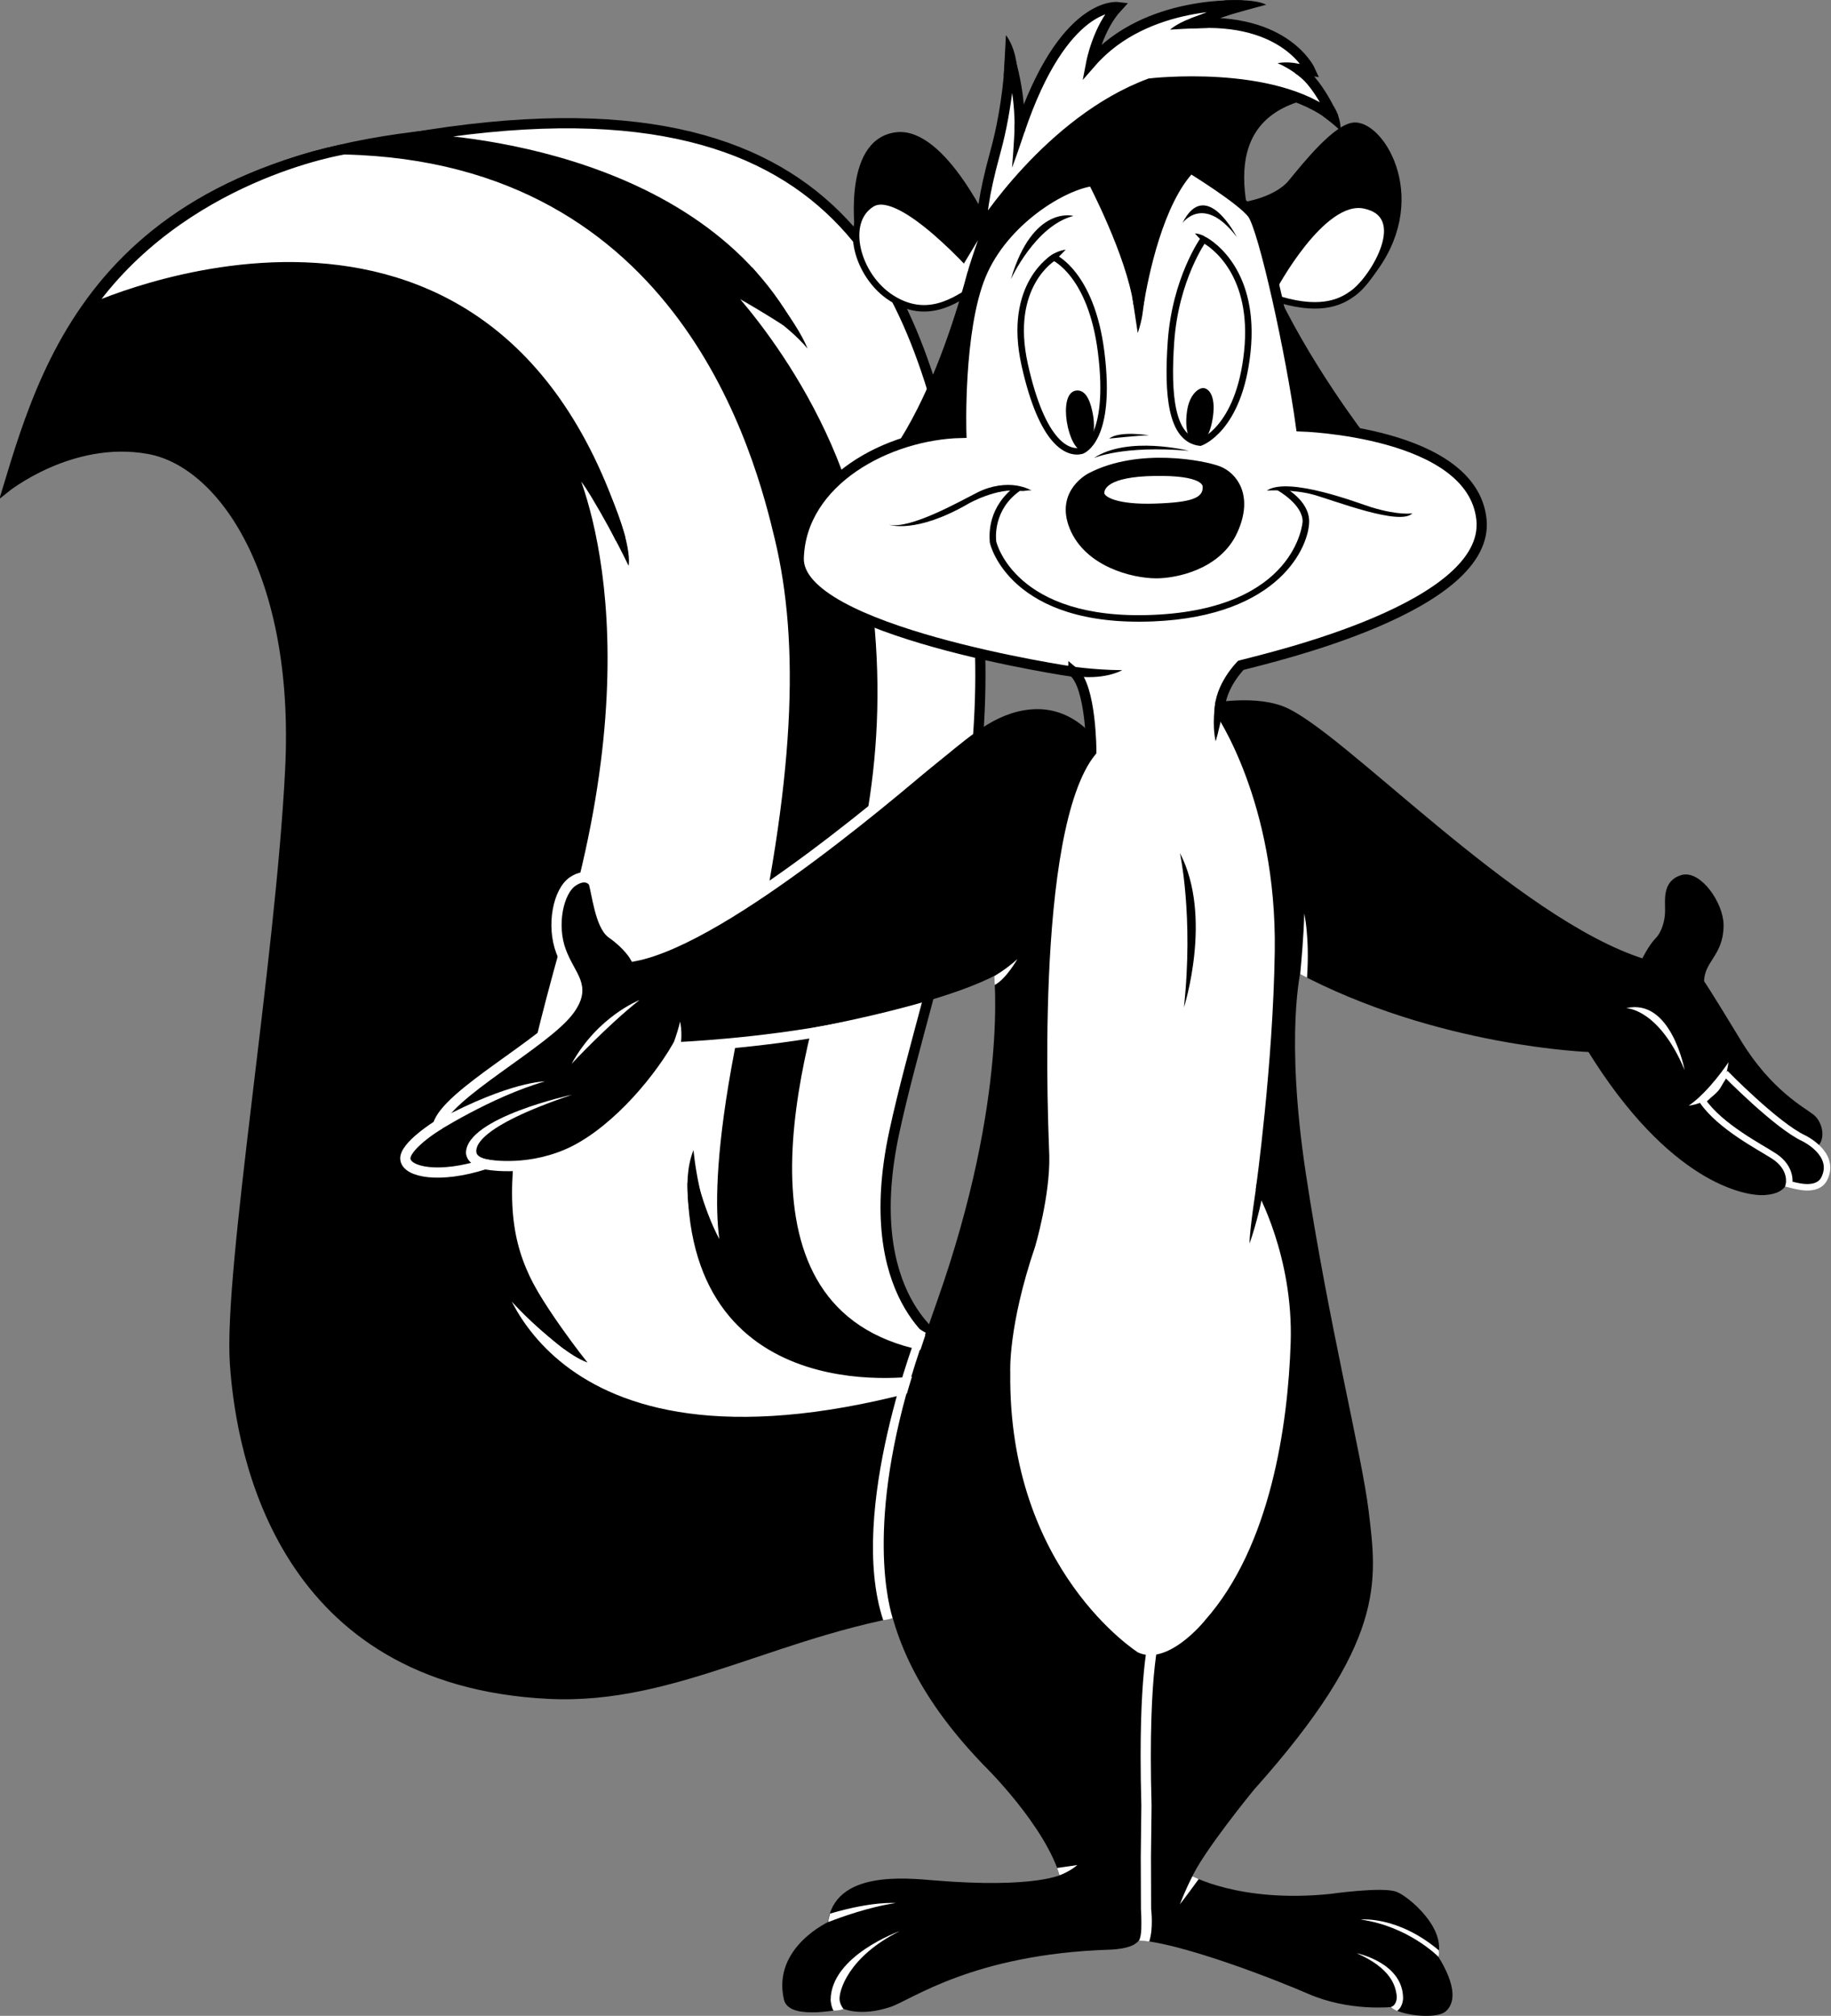 <?xml version="1.0" encoding="UTF-8" standalone="no"?>
<svg
   xmlns:dc="http://purl.org/dc/elements/1.1/"
   xmlns:cc="http://creativecommons.org/ns#"
   xmlns:rdf="http://www.w3.org/1999/02/22-rdf-syntax-ns#"
   xmlns:svg="http://www.w3.org/2000/svg"
   xmlns="http://www.w3.org/2000/svg"
   version="1.1"
   id="svg19262"
   viewBox="0 0 272.453 300"
   height="84.667mm"
   width="76.892mm">
  <rect x="0" y="0" width="272.453" height="300" fill="#808080" stroke="none"/>
  <defs
     id="defs19264">
    <clipPath
       clipPathUnits="userSpaceOnUse"
       id="clipPath9080">
      <path
         d="m 428.206,31.021 51.194,0 0,57.269 -51.194,0 0,-57.269 z"
         id="path9082" />
    </clipPath>
  </defs>
  <g
     transform="translate(216.941,-382.362)"
     id="layer1">
    <g
       transform="matrix(5.427,0,0,-5.427,-2542.687,853.585)"
       id="g9078"
       clip-path="url(#clipPath9080)">
      <g
         id="g9084"
         transform="translate(454.73,50.046)">
        <path
           d="m 0,0 c 0,0 -2.406,0.178 -2.941,3.12 -0.535,2.941 1.426,9.893 1.693,11.409 0.268,1.515 0.456,18.886 -10.613,18.743 -11.262,-0.146 -13.007,-6.087 -14.166,-9.919 0,0 1.788,1.457 3.922,1.069 1.997,-0.362 4.1,-3.387 3.833,-8.735 -0.268,-5.348 -1.694,-13.726 -1.515,-16.311 0.178,-2.585 1.345,-8.726 8.645,-9.091 3.566,-0.179 6.418,1.871 10.607,2.406 L 0,0 Z"
           style="fill:#000000;fill-opacity:1;fill-rule:nonzero;stroke:none"
           id="path9086" />
      </g>
      <g
         id="g9088"
         transform="translate(454.73,50.046)">
        <path
           d="m 0,0 c 0,0 -2.406,0.178 -2.941,3.12 -0.535,2.941 1.426,9.893 1.693,11.409 0.268,1.515 0.456,18.886 -10.613,18.743 -11.262,-0.146 -13.007,-6.087 -14.166,-9.919 0,0 1.788,1.457 3.922,1.069 1.997,-0.362 4.1,-3.387 3.833,-8.735 -0.267,-5.348 -1.694,-13.726 -1.515,-16.311 0.178,-2.585 1.345,-8.726 8.645,-9.091 3.566,-0.179 6.418,1.871 10.607,2.406 L 0,0 Z"
           style="fill:none;stroke:#000000;stroke-width:0.178;stroke-linecap:butt;stroke-linejoin:miter;stroke-miterlimit:4;stroke-dasharray:none;stroke-opacity:1"
           id="path9090" />
      </g>
      <g
         id="g9092"
         transform="translate(454.447,49.979)">
        <path
           d="m 0,0 c 0,0 -2.356,1.264 -1.375,5.81 0.98,4.545 3.409,10.244 1.852,17.173 -1.265,5.634 -2.842,12.217 -15.203,10.074 0,0 7.439,-0.046 10.374,-5.003 0,0 -1.248,0.803 -1.871,1.07 0,0 3.161,-3.119 3.921,-7.576 0.753,-4.418 0.09,-7.577 -0.891,-10.785 C -4.173,7.554 -6.204,0.36 -0.092,-0.407 L 0,0 Z"
           style="fill:#ffffff;fill-opacity:1;fill-rule:nonzero;stroke:none"
           id="path9094" />
      </g>
      <g
         id="g9096"
         transform="translate(454.447,49.979)">
        <path
           d="m 0,0 c 0,0 -2.356,1.264 -1.375,5.81 0.98,4.545 3.409,10.244 1.852,17.173 -1.265,5.634 -2.842,12.217 -15.203,10.074 0,0 7.439,-0.046 10.374,-5.003 0,0 -1.248,0.803 -1.871,1.07 0,0 3.161,-3.119 3.921,-7.576 0.753,-4.418 0.09,-7.577 -0.891,-10.785 C -4.173,7.554 -6.204,0.36 -0.092,-0.407 L 0,0 Z"
           style="fill:none;stroke:#000000;stroke-width:0.28;stroke-linecap:butt;stroke-linejoin:miter;stroke-miterlimit:4;stroke-dasharray:none;stroke-opacity:1"
           id="path9098" />
      </g>
      <g
         id="g9100"
         transform="translate(453.845,49.254)">
        <path
           d="m 0,0 c 0,0 -6.265,-1.085 -6.304,5.134 0,0 0.44,-1.69 1.048,-2.19 0,0 -0.812,1.296 0.576,7.389 1.336,5.863 1.458,9.594 0.767,12.488 -0.528,2.21 -2.585,10.449 -11.947,10.658 0,0 -4.489,-0.705 -7.061,-4.427 0,0 11.091,5.253 14.638,-6.244 0,0 -0.739,1.608 -1.519,2.263 0,0 2.353,-4.253 -0.066,-12.726 -2.28,-7.984 -1.812,-8.977 0.13,-11.654 0,0 -1.273,0.929 -1.986,1.999 0,0 1.308,-6.294 11.947,-3.301 L 0,0 Z"
           style="fill:#ffffff;fill-opacity:1;fill-rule:nonzero;stroke:none"
           id="path9102" />
      </g>
      <g
         id="g9104"
         transform="translate(453.845,49.254)">
        <path
           d="m 0,0 c 0,0 -6.265,-1.085 -6.304,5.134 0,0 0.44,-1.69 1.048,-2.19 0,0 -0.812,1.296 0.576,7.389 1.336,5.863 1.458,9.594 0.767,12.488 -0.528,2.21 -2.585,10.449 -11.947,10.658 0,0 -4.489,-0.705 -7.061,-4.427 0,0 11.091,5.253 14.638,-6.244 0,0 -0.739,1.608 -1.519,2.263 0,0 2.353,-4.253 -0.066,-12.726 -2.28,-7.984 -1.812,-8.977 0.13,-11.654 0,0 -1.273,0.929 -1.986,1.999 0,0 1.308,-6.294 11.947,-3.301 L 0,0 Z"
           style="fill:none;stroke:#000000;stroke-width:0.28;stroke-linecap:butt;stroke-linejoin:miter;stroke-miterlimit:4;stroke-dasharray:none;stroke-opacity:1"
           id="path9106" />
      </g>
      <g
         id="g9108"
         transform="translate(461.128,35.337)">
        <path
           d="m 0,0 c 0,0 1.382,-0.796 3.914,-0.531 0,0 1.397,0.197 1.765,0.063 0.305,-0.111 1.337,-0.98 1.069,-1.693 0,0 0.707,-1.009 0.268,-1.426 -0.229,-0.217 -1.248,-0.09 -1.426,0.133 0,0 -1.159,-0.133 -2.273,0.357 -0.684,0.301 -3.608,1.473 -4.835,1.481 0,0 -0.932,0.485 -0.687,1.535 l 0.445,1.022 c 0,0 -0.539,2.938 -0.182,6.281 0.357,3.342 2.407,24.868 2.407,24.868 0,0 1.234,0.275 2.094,-0.045 1.56,-0.579 6.373,-5.827 9.939,-6.941 0,0 0.2,0.412 0.378,0.591 0.179,0.178 0.29,0.512 0.29,0.824 0,0.312 -0.067,0.758 0.379,0.891 0.445,0.134 1.047,-0.711 1.047,-1.292 0,-0.802 -0.535,-0.936 -0.535,-1.56 0,0 0.134,-0.178 1.025,-1.649 0.835,-1.377 1.783,-1.872 2.006,-2.05 0.223,-0.178 0.301,-0.59 0.089,-0.758 L 16.33,19.299 c 0,0 0.178,-0.445 -0.535,-0.49 -0.491,-0.031 -2.54,0.312 -4.768,3.922 0,0 -4.189,0.134 -8.022,2.184 0,0 -0.446,-1.783 0.134,-5.616 C 3.757,15.208 4.675,11.582 4.859,10.06 5.091,8.136 5.356,6.517 1.733,2.467 1.733,2.467 0.298,0.717 0,0"
           style="fill:#000000;fill-opacity:1;fill-rule:nonzero;stroke:none"
           id="path9110" />
      </g>
      <g
         id="g9112"
         transform="translate(461.128,35.337)">
        <path
           d="m 0,0 c 0,0 1.382,-0.796 3.914,-0.531 0,0 1.397,0.197 1.765,0.063 0.305,-0.111 1.337,-0.98 1.069,-1.693 0,0 0.707,-1.009 0.268,-1.426 -0.229,-0.217 -1.248,-0.09 -1.426,0.133 0,0 -1.159,-0.133 -2.273,0.357 -0.684,0.301 -3.608,1.473 -4.835,1.481 0,0 -0.932,0.485 -0.687,1.535 l 0.445,1.022 c 0,0 -0.539,2.938 -0.182,6.281 0.356,3.342 2.407,24.868 2.407,24.868 0,0 1.234,0.275 2.094,-0.045 1.56,-0.579 6.373,-5.827 9.939,-6.941 0,0 0.2,0.412 0.378,0.591 0.179,0.178 0.29,0.512 0.29,0.824 0,0.312 -0.067,0.758 0.379,0.891 0.445,0.134 1.047,-0.711 1.047,-1.292 0,-0.802 -0.535,-0.936 -0.535,-1.56 0,0 0.134,-0.178 1.025,-1.649 0.835,-1.377 1.783,-1.872 2.006,-2.05 0.223,-0.178 0.301,-0.59 0.089,-0.758 L 16.33,19.299 c 0,0 0.178,-0.445 -0.535,-0.49 -0.491,-0.031 -2.54,0.312 -4.768,3.922 0,0 -4.189,0.134 -8.022,2.184 0,0 -0.446,-1.783 0.134,-5.616 C 3.757,15.208 4.675,11.582 4.859,10.06 5.091,8.136 5.356,6.517 1.733,2.467 1.733,2.467 0.297,0.717 0,0 Z"
           style="fill:none;stroke:#000000;stroke-width:0.178;stroke-linecap:butt;stroke-linejoin:miter;stroke-miterlimit:4;stroke-dasharray:none;stroke-opacity:1"
           id="path9114" />
      </g>
      <g
         id="g9116"
         transform="translate(475.854,57.4)">
        <path
           d="m 0,0 c 0,0 1.393,-1.426 2.15,-1.783 0,0 0.899,-0.425 0.569,-1.103 -0.193,-0.394 -0.791,-0.2 -0.97,-0.156 0,0 0.1,0.435 -0.412,0.769 -0.373,0.244 -1.471,0.802 -1.961,1.515 0,0 0.401,0.312 0.624,0.758"
           style="fill:#000000;fill-opacity:1;fill-rule:nonzero;stroke:none"
           id="path9118" />
      </g>
      <g
         id="g9120"
         transform="translate(475.854,57.4)">
        <path
           d="m 0,0 c 0,0 1.393,-1.426 2.15,-1.783 0,0 0.899,-0.425 0.569,-1.103 -0.193,-0.394 -0.791,-0.2 -0.97,-0.156 0,0 0.1,0.435 -0.412,0.769 -0.373,0.244 -1.471,0.802 -1.961,1.515 0,0 0.401,0.312 0.624,0.758 z"
           style="fill:none;stroke:#ffffff;stroke-width:0.178;stroke-linecap:butt;stroke-linejoin:miter;stroke-miterlimit:4;stroke-dasharray:none;stroke-opacity:1"
           id="path9122" />
      </g>
      <g
         id="g9124"
         transform="translate(457.713,35.354)">
        <path
           d="m 0,0 c 0,0 -0.729,-0.414 -3.569,-0.177 -0.757,0.063 -2.674,0.267 -2.808,-1.115 0,0 -1.524,-0.681 -1.203,-2.05 0.115,-0.494 1.559,-0.178 1.559,-0.178 0,0 0.446,-0.223 1.248,0.045 0.55,0.183 2.269,1.453 6.022,1.574 0.542,0.018 0.679,0.158 0.679,0.158 0.262,0.166 0.157,0.84 0.157,0.84 -0.017,0.49 0.039,1.522 0.039,1.522 0,0 -0.161,5.027 0.329,6.586 l -1.47,23.71 c 0,0 -0.58,1.025 -1.694,1.025 -0.984,0 -1.738,-0.669 -2.451,-1.248 -0.713,-0.58 -6.061,-4.947 -8.601,-5.437 0,0 -0.179,0.312 -0.624,0.624 -0.314,0.219 -0.454,1.034 -0.535,1.381 0,0 -0.134,0.312 -0.535,0.045 -0.401,-0.268 -0.59,-1.204 -0.323,-1.917 0.267,-0.713 0.711,-0.941 0.234,-1.604 -0.643,-0.894 -3.387,-2.318 -3.61,-3.164 0,0 -0.936,-0.58 -0.891,-0.936 0.044,-0.357 0.936,-0.535 2.184,-0.134 0,0 1.052,-0.228 2.228,0.268 1.197,0.504 2.406,1.871 3.03,2.941 0,0 6.507,0.847 8.78,2.095 0,0 0.428,-3.471 -1.56,-9.092 C -5.303,10.339 -5.863,7.011 -2.12,3.126 -2.12,3.126 -0.402,1.452 0,0"
           style="fill:#000000;fill-opacity:1;fill-rule:nonzero;stroke:none"
           id="path9126" />
      </g>
      <g
         id="g9128"
         transform="translate(457.713,35.354)">
        <path
           d="m 0,0 c 0,0 -0.729,-0.414 -3.569,-0.177 -0.757,0.063 -2.674,0.267 -2.808,-1.115 0,0 -1.524,-0.681 -1.203,-2.05 0.115,-0.494 1.559,-0.178 1.559,-0.178 0,0 0.446,-0.223 1.248,0.045 0.55,0.183 2.269,1.453 6.022,1.574 0.542,0.018 0.679,0.158 0.679,0.158 0.262,0.166 0.157,0.84 0.157,0.84 -0.017,0.49 0.039,1.522 0.039,1.522 0,0 -0.161,5.027 0.329,6.586 l -1.47,23.71 c 0,0 -0.58,1.025 -1.694,1.025 -0.984,0 -1.738,-0.669 -2.451,-1.248 -0.713,-0.58 -6.061,-4.947 -8.601,-5.437 0,0 -0.179,0.312 -0.624,0.624 -0.314,0.219 -0.454,1.034 -0.535,1.381 0,0 -0.134,0.312 -0.535,0.045 -0.401,-0.268 -0.59,-1.204 -0.323,-1.917 0.267,-0.713 0.711,-0.941 0.234,-1.604 -0.643,-0.894 -3.387,-2.318 -3.61,-3.164 0,0 -0.936,-0.58 -0.891,-0.936 0.044,-0.357 0.936,-0.535 2.184,-0.134 0,0 1.052,-0.228 2.228,0.268 1.197,0.504 2.406,1.871 3.03,2.941 0,0 6.507,0.847 8.78,2.095 0,0 0.428,-3.471 -1.56,-9.092 C -5.303,10.339 -5.863,7.011 -2.12,3.126 -2.12,3.126 -0.402,1.452 0,0 Z"
           style="fill:none;stroke:#000000;stroke-width:0.178;stroke-linecap:butt;stroke-linejoin:miter;stroke-miterlimit:4;stroke-dasharray:none;stroke-opacity:1"
           id="path9130" />
      </g>
      <g
         id="g9132"
         transform="translate(451.679,31.738)">
        <path
           d="m 0,0 c -0.034,0.039 -0.098,0.141 -0.108,0.252 -0.023,0.234 0.234,1.181 1.649,1.883 0,0 -1.883,-0.669 -1.894,-1.883 0,0 0.005,-0.172 0.079,-0.299 C -0.149,-0.041 -0.08,-0.03 0,0"
           style="fill:#ffffff;fill-opacity:1;fill-rule:nonzero;stroke:none"
           id="path9134" />
      </g>
      <g
         id="g9136"
         transform="translate(462.663,81.198)">
        <path
           d="M 0,0 C 0,0 0.891,0.134 1.292,0.624 1.693,1.114 2.54,2.169 3.03,2.184 3.788,2.206 5.058,0.111 3.454,-1.894 L 0.624,-2.407 0,0 Z"
           style="fill:#000000;fill-opacity:1;fill-rule:nonzero;stroke:none"
           id="path9138" />
      </g>
      <g
         id="g9140"
         transform="translate(462.663,81.198)">
        <path
           d="M 0,0 C 0,0 0.891,0.134 1.292,0.624 1.693,1.114 2.54,2.169 3.03,2.184 3.788,2.206 5.058,0.111 3.454,-1.894 L 0.624,-2.407 0,0 Z"
           style="fill:none;stroke:#000000;stroke-width:0.178;stroke-linecap:butt;stroke-linejoin:miter;stroke-miterlimit:4;stroke-dasharray:none;stroke-opacity:1"
           id="path9142" />
      </g>
      <g
         id="g9144"
         transform="translate(455.666,80.485)">
        <path
           d="m 0,0 c 0,0 -1.255,2.79 -2.54,2.629 -1.426,-0.178 -1.025,-2.807 -1.025,-2.807 0,0 2.54,-2.095 3.298,-1.07 C 0.49,-0.223 0,0 0,0"
           style="fill:#000000;fill-opacity:1;fill-rule:nonzero;stroke:none"
           id="path9146" />
      </g>
      <g
         id="g9148"
         transform="translate(455.666,80.485)">
        <path
           d="m 0,0 c 0,0 -1.255,2.79 -2.54,2.629 -1.426,-0.178 -1.025,-2.807 -1.025,-2.807 0,0 2.54,-2.095 3.298,-1.07 C 0.49,-0.223 0,0 0,0 Z"
           style="fill:none;stroke:#000000;stroke-width:0.178;stroke-linecap:butt;stroke-linejoin:miter;stroke-miterlimit:4;stroke-dasharray:none;stroke-opacity:1"
           id="path9150" />
      </g>
      <g
         id="g9152"
         transform="translate(463.465,78.925)">
        <path
           d="M 0,0 C 0,0 1.332,2.514 2.496,2.273 3.798,2.003 2.751,0.287 2.205,-0.121 1.917,-0.336 1.382,-0.669 0.178,-0.312 L 0,0 Z"
           style="fill:#ffffff;fill-opacity:1;fill-rule:nonzero;stroke:none"
           id="path9154" />
      </g>
      <g
         id="g9156"
         transform="translate(463.465,78.925)">
        <path
           d="M 0,0 C 0,0 1.332,2.514 2.496,2.273 3.798,2.003 2.751,0.287 2.205,-0.121 1.917,-0.336 1.382,-0.669 0.178,-0.312 L 0,0 Z"
           style="fill:none;stroke:#000000;stroke-width:0.178;stroke-linecap:butt;stroke-linejoin:miter;stroke-miterlimit:4;stroke-dasharray:none;stroke-opacity:1"
           id="path9158" />
      </g>
      <g
         id="g9160"
         transform="translate(455.398,79.281)">
        <path
           d="m 0,0 c 0,0 -2.139,2.451 -2.941,1.961 -0.803,-0.49 -0.413,-1.979 0.535,-2.585 1.114,-0.713 1.96,0.134 2.317,0.268 L 0,0 Z"
           style="fill:#ffffff;fill-opacity:1;fill-rule:nonzero;stroke:none"
           id="path9162" />
      </g>
      <g
         id="g9164"
         transform="translate(455.398,79.281)">
        <path
           d="m 0,0 c 0,0 -2.139,2.451 -2.941,1.961 -0.803,-0.49 -0.413,-1.979 0.535,-2.585 1.114,-0.713 1.96,0.134 2.317,0.268 L 0,0 Z"
           style="fill:none;stroke:#000000;stroke-width:0.178;stroke-linecap:butt;stroke-linejoin:miter;stroke-miterlimit:4;stroke-dasharray:none;stroke-opacity:1"
           id="path9166" />
      </g>
      <g
         id="g9168"
         transform="translate(465.96,74.78)">
        <path
           d="m 0,0 c 0,0 -6.551,8.423 -1.426,9.448 0,0 -4.724,3.565 -8.958,-3.12 0,0 -0.847,-4.679 -2.763,-7.086 C -14.968,-3.045 -2.095,-4.368 0,0"
           style="fill:#000000;fill-opacity:1;fill-rule:nonzero;stroke:none"
           id="path9170" />
      </g>
      <g
         id="g9172"
         transform="translate(465.96,74.78)">
        <path
           d="m 0,0 c 0,0 -6.551,8.423 -1.426,9.448 0,0 -4.724,3.565 -8.958,-3.12 0,0 -0.847,-4.679 -2.763,-7.086 C -14.968,-3.045 -2.095,-4.368 0,0 Z"
           style="fill:none;stroke:#000000;stroke-width:0.178;stroke-linecap:butt;stroke-linejoin:miter;stroke-miterlimit:4;stroke-dasharray:none;stroke-opacity:1"
           id="path9174" />
      </g>
      <g
         id="g9176"
         transform="translate(455.443,80.529)">
        <path
           d="m 0,0 c 0,0 1.872,2.986 4.635,4.011 0,0 3.387,0.401 5.036,-0.936 0,0 -0.446,1.025 -0.981,1.337 L 9.037,4.361 c 0,0 -0.659,1.477 -3.243,1.299 0,0 0.891,0.356 1.381,0.49 0,0 -2.629,0.178 -4.145,-1.56 0,0 0.179,0.936 0.714,1.516 0,0 -1.478,0.174 -2.681,-3.392 0,0 0.055,0.878 -0.261,1.965 0,0 -0.044,-1.247 -0.401,-2.54 C 0.044,0.847 0.044,0.401 0,0"
           style="fill:#ffffff;fill-opacity:1;fill-rule:nonzero;stroke:none"
           id="path9178" />
      </g>
      <g
         id="g9180"
         transform="translate(455.443,80.529)">
        <path
           d="m 0,0 c 0,0 1.872,2.986 4.635,4.011 0,0 3.387,0.401 5.036,-0.936 0,0 -0.446,1.025 -0.981,1.337 L 9.037,4.361 c 0,0 -0.659,1.477 -3.243,1.299 0,0 0.891,0.357 1.381,0.49 0,0 -2.629,0.178 -4.145,-1.56 0,0 0.179,0.936 0.714,1.516 0,0 -1.478,0.174 -2.681,-3.392 0,0 0.055,0.878 -0.261,1.965 0,0 -0.044,-1.247 -0.401,-2.54 C 0.045,0.847 0.045,0.401 0,0 Z"
           style="fill:none;stroke:#000000;stroke-width:0.28;stroke-linecap:butt;stroke-linejoin:miter;stroke-miterlimit:4;stroke-dasharray:none;stroke-opacity:1"
           id="path9182" />
      </g>
      <g
         id="g9184"
         transform="translate(457.983,68.407)">
        <path
           d="m 0,0 c 0,0 -7.595,1.115 -7.532,3.12 0.067,2.117 2.451,3.387 4.457,3.431 0,0 -0.089,2.808 0.535,4.323 0.624,1.515 2.273,2.496 3.075,2.585 0,0 1.053,-2.003 1.251,-3.376 0.129,0.788 0.536,2.811 1.423,3.733 0,0 1.381,-0.847 1.693,-1.248 0.312,-0.401 1.07,-3.878 1.337,-5.838 0,0 4.68,-0.134 4.947,-2.541 C 11.454,1.783 5.437,0.401 4.59,0.178 c 0,0 -0.579,-0.579 -0.579,-1.248 0,0 1.708,-2.447 1.649,-6.595 -0.045,-3.12 -0.516,-6.5 -0.516,-6.5 0,0 1.032,-1.818 0.952,-4.241 -0.075,-2.276 -0.555,-5.627 -2.375,-7.687 0,0 -1.079,-1.372 -2.021,-0.92 0,0 -3.639,2.286 -3.572,7.805 0,0 -0.067,1.27 0.691,3.498 0,0 0.401,1.36 0.379,2.429 -0.01,0.49 -0.446,8.958 1.292,11.097 0,0 0,1.783 -0.49,2.184"
           style="fill:#ffffff;fill-opacity:1;fill-rule:nonzero;stroke:none"
           id="path9186" />
      </g>
      <g
         id="g9188"
         transform="translate(457.983,68.407)">
        <path
           d="m 0,0 c 0,0 -7.595,1.115 -7.532,3.12 0.067,2.117 2.451,3.387 4.457,3.431 0,0 -0.089,2.808 0.535,4.323 0.624,1.515 2.273,2.496 3.075,2.585 0,0 1.053,-2.003 1.251,-3.376 0.129,0.788 0.536,2.811 1.423,3.733 0,0 1.381,-0.847 1.693,-1.248 0.312,-0.401 1.07,-3.878 1.337,-5.838 0,0 4.68,-0.134 4.947,-2.541 C 11.454,1.783 5.437,0.401 4.59,0.178 c 0,0 -0.579,-0.579 -0.579,-1.248 0,0 1.708,-2.447 1.649,-6.595 -0.045,-3.12 -0.516,-6.5 -0.516,-6.5 0,0 1.032,-1.818 0.952,-4.241 -0.075,-2.276 -0.555,-5.627 -2.375,-7.687 0,0 -1.079,-1.372 -2.021,-0.92 0,0 -3.639,2.286 -3.572,7.805 0,0 -0.067,1.27 0.691,3.498 0,0 0.401,1.36 0.379,2.429 -0.01,0.49 -0.446,8.958 1.292,11.097 0,0 0,1.783 -0.49,2.184 z"
           style="fill:none;stroke:#000000;stroke-width:0.28;stroke-linecap:butt;stroke-linejoin:miter;stroke-miterlimit:4;stroke-dasharray:none;stroke-opacity:1"
           id="path9190" />
      </g>
      <g
         id="g9192"
         transform="translate(461.459,74.691)">
        <path
           d="m 0,0 c 0,0 1.07,0.356 1.292,2.496 0.223,2.139 -0.935,2.941 -1.203,3.075 0,0 -0.77,-1.074 -0.891,-2.808 C -0.902,1.326 -0.802,0.089 0,0"
           style="fill:#ffffff;fill-opacity:1;fill-rule:nonzero;stroke:none"
           id="path9194" />
      </g>
      <g
         id="g9196"
         transform="translate(461.459,74.691)">
        <path
           d="m 0,0 c 0,0 1.07,0.356 1.292,2.496 0.223,2.139 -0.935,2.941 -1.203,3.075 0,0 -0.77,-1.074 -0.891,-2.808 C -0.902,1.326 -0.802,0.089 0,0 Z"
           style="fill:none;stroke:#000000;stroke-width:0.178;stroke-linecap:butt;stroke-linejoin:miter;stroke-miterlimit:4;stroke-dasharray:none;stroke-opacity:1"
           id="path9198" />
      </g>
      <g
         id="g9200"
         transform="translate(458.206,74.468)">
        <path
           d="m 0,0 c 0,0 0.847,0.267 0.535,2.719 -0.273,2.138 -1.293,2.584 -1.293,2.584 0,0 -1.29,-0.746 -0.802,-2.941 C -1.07,0.156 -0.357,-0.089 0,0"
           style="fill:#ffffff;fill-opacity:1;fill-rule:nonzero;stroke:none"
           id="path9202" />
      </g>
      <g
         id="g9204"
         transform="translate(458.206,74.468)">
        <path
           d="m 0,0 c 0,0 0.847,0.267 0.535,2.719 -0.272,2.138 -1.293,2.584 -1.293,2.584 0,0 -1.289,-0.746 -0.802,-2.941 C -1.07,0.156 -0.357,-0.089 0,0 Z"
           style="fill:none;stroke:#000000;stroke-width:0.178;stroke-linecap:butt;stroke-linejoin:miter;stroke-miterlimit:4;stroke-dasharray:none;stroke-opacity:1"
           id="path9206" />
      </g>
      <g
         id="g9208"
         transform="translate(461.481,74.713)">
        <path
           d="M 0,0 C 0,0 0.199,0.089 0.29,0.624 0.39,1.214 0.212,1.437 0.067,1.448 -0.046,1.457 -0.29,1.292 -0.356,0.847 -0.406,0.516 -0.379,0.178 -0.223,0.022 -0.223,0.022 -0.134,0 0,0"
           style="fill:#000000;fill-opacity:1;fill-rule:nonzero;stroke:none"
           id="path9210" />
      </g>
      <g
         id="g9212"
         transform="translate(461.481,74.713)">
        <path
           d="M 0,0 C 0,0 0.199,0.089 0.29,0.624 0.39,1.214 0.212,1.437 0.067,1.448 -0.046,1.457 -0.29,1.292 -0.356,0.847 -0.406,0.516 -0.379,0.178 -0.223,0.022 -0.223,0.022 -0.134,0 0,0 Z"
           style="fill:none;stroke:#000000;stroke-width:0.053;stroke-linecap:butt;stroke-linejoin:miter;stroke-miterlimit:4;stroke-dasharray:none;stroke-opacity:1"
           id="path9214" />
      </g>
      <g
         id="g9216"
         transform="translate(458.473,74.758)">
        <path
           d="m 0,0 c 0,0 0.089,0.301 0.022,0.68 -0.05,0.286 -0.156,0.679 -0.423,0.657 -0.268,-0.022 -0.303,-0.462 -0.245,-0.824 0.067,-0.424 0.245,-0.78 0.423,-0.78 0,0 0.134,0.111 0.223,0.267"
           style="fill:#000000;fill-opacity:1;fill-rule:nonzero;stroke:none"
           id="path9218" />
      </g>
      <g
         id="g9220"
         transform="translate(458.473,74.758)">
        <path
           d="m 0,0 c 0,0 0.089,0.301 0.022,0.68 -0.05,0.286 -0.156,0.679 -0.423,0.657 -0.267,-0.022 -0.302,-0.462 -0.245,-0.824 0.067,-0.424 0.245,-0.78 0.423,-0.78 0,0 0.134,0.111 0.223,0.267 z"
           style="fill:none;stroke:#000000;stroke-width:0.053;stroke-linecap:butt;stroke-linejoin:miter;stroke-miterlimit:4;stroke-dasharray:none;stroke-opacity:1"
           id="path9222" />
      </g>
      <g
         id="g9224"
         transform="translate(458.451,73.778)">
        <path
           d="m 0,0 c 0,0 -0.882,-0.429 -0.49,-1.404 0.401,-0.998 1.649,-1.315 2.295,-1.315 0.512,0 1.693,0.223 2.139,1.204 C 4.39,-0.535 3.922,0.022 3.521,0.178 3.12,0.334 1.337,0.691 0,0"
           style="fill:#000000;fill-opacity:1;fill-rule:nonzero;stroke:none"
           id="path9226" />
      </g>
      <g
         id="g9228"
         transform="translate(458.451,73.778)">
        <path
           d="m 0,0 c 0,0 -0.882,-0.429 -0.49,-1.404 0.401,-0.998 1.649,-1.315 2.295,-1.315 0.512,0 1.693,0.223 2.139,1.204 C 4.39,-0.535 3.922,0.022 3.521,0.178 3.12,0.334 1.337,0.691 0,0 Z"
           style="fill:none;stroke:#000000;stroke-width:0.178;stroke-linecap:butt;stroke-linejoin:miter;stroke-miterlimit:4;stroke-dasharray:none;stroke-opacity:1"
           id="path9230" />
      </g>
      <g
         id="g9232"
         transform="translate(461.526,73.488)">
        <path
           d="m 0,0 c 0,0 0.022,0.312 -1.315,0.29 -1.315,-0.022 -1.381,-0.379 -1.381,-0.468 0,-0.089 0.311,-0.327 1.404,-0.29 C -0.301,-0.435 0.022,-0.312 0,0"
           style="fill:#ffffff;fill-opacity:1;fill-rule:nonzero;stroke:none"
           id="path9234" />
      </g>
      <g
         id="g9236"
         transform="translate(457.983,80.908)">
        <path
           d="m 0,0 c 0,0 -1.114,0.312 -1.716,-1.738 0,0 0.669,1.471 1.716,1.738"
           style="fill:#000000;fill-opacity:1;fill-rule:nonzero;stroke:none"
           id="path9238" />
      </g>
      <g
         id="g9240"
         transform="translate(462.462,80.329)">
        <path
           d="m 0,0 c 0,0 -0.847,1.671 -1.493,0.379 0,0 0.579,0.824 1.493,-0.379"
           style="fill:#000000;fill-opacity:1;fill-rule:nonzero;stroke:none"
           id="path9242" />
      </g>
      <g
         id="g9244"
         transform="translate(457.303,79.776)">
        <path
           d="m 0,0 c 0.122,0.101 0.276,0.179 0.469,0.208 0,0 -0.268,-0.279 -0.312,-0.312 0,0 -0.263,0.017 -0.157,0.104"
           style="fill:#000000;fill-opacity:1;fill-rule:nonzero;stroke:none"
           id="path9246" />
      </g>
      <g
         id="g9248"
         transform="translate(461.582,80.34)">
        <path
           d="m 0,0 c 0,0 -0.1,0.078 -0.267,0.089 0,0 0.156,-0.189 0.278,-0.267 L 0,0 Z"
           style="fill:#000000;fill-opacity:1;fill-rule:nonzero;stroke:none"
           id="path9250" />
      </g>
      <g
         id="g9252"
         transform="translate(460.055,74.892)">
        <path
           d="M 0,0 C 0,0 -0.802,0.134 -1.092,-0.089 -1.092,-0.089 -0.245,0 0,0"
           style="fill:#000000;fill-opacity:1;fill-rule:nonzero;stroke:none"
           id="path9254" />
      </g>
      <g
         id="g9256"
         transform="translate(461.147,74.468)">
        <path
           d="m 0,0 c 0,0 -1.671,0.423 -2.607,-0.201 0,0 0.78,0.357 2.607,0.201"
           style="fill:#000000;fill-opacity:1;fill-rule:nonzero;stroke:none"
           id="path9258" />
      </g>
      <g
         id="g9260"
         transform="translate(456.535,73.368)">
        <path
           d="m 0,0 c 0.11,-0.016 0.201,0.031 0.3,0.009 0,0 -0.161,0.099 -0.414,0.138 -0.276,0.044 -0.671,0.013 -1.073,-0.191 -0.488,-0.247 -1.844,-1.017 -2.423,-0.883 0,0 0.724,-0.267 2.183,0.579 0,0 0.778,0.445 1.427,0.348"
           style="fill:#000000;fill-opacity:1;fill-rule:nonzero;stroke:none"
           id="path9262" />
      </g>
      <g
         id="g9264"
         transform="translate(467.275,72.753)">
        <path
           d="m 0,0 c 0,0 -0.357,-0.067 -1.125,0.167 -0.317,0.097 -2.262,0.858 -2.864,0.457 0,0 0.702,0.045 1.27,-0.111 C -2.145,0.354 -0.334,-0.356 0,0"
           style="fill:#000000;fill-opacity:1;fill-rule:nonzero;stroke:none"
           id="path9266" />
      </g>
      <g
         id="g9268"
         transform="translate(455.689,71.962)">
        <path
           d="m 0,0 c 0.006,-0.087 0.575,-2.336 4.482,-2.173 3.489,0.146 4.275,2.077 4.275,2.741 0,0.582 -0.676,0.935 -0.705,0.95 L 7.881,1.427 C 7.888,1.423 8.578,1.042 8.578,0.568 8.578,0.544 8.402,-1.829 4.474,-1.994 0.687,-2.154 0.18,0 0.177,0.022 0.166,0.11 0.091,0.894 0.83,1.409 L 0.728,1.555 C -0.046,0.98 -0.018,0.246 0,0"
           style="fill:#000000;fill-opacity:1;fill-rule:nonzero;stroke:none"
           id="path9270" />
      </g>
      <g
         id="g9272"
         transform="translate(457.821,68.571)">
        <path
           d="m 0,0 c 0,0 0.678,-0.114 1.499,-0.119 0,0 -0.506,-0.301 -1.403,-0.148 L 0,0 Z"
           style="fill:#000000;fill-opacity:1;fill-rule:nonzero;stroke:none"
           id="path9274" />
      </g>
      <g
         id="g9276"
         transform="translate(461.881,67.596)">
        <path
           d="m 0,0 c -0.02,-0.101 -0.101,-0.643 0.001,-1.094 0,0 0.078,0.223 0.201,0.858 0,0 -0.182,0.337 -0.202,0.236"
           style="fill:#000000;fill-opacity:1;fill-rule:nonzero;stroke:none"
           id="path9278" />
      </g>
      <g
         id="g9280"
         transform="translate(460.902,63.438)">
        <path
           d="M 0,0 C 0,0 0.379,-1.716 0.111,-4.234 0.111,-4.234 0.909,-1.74 0,0"
           style="fill:#000000;fill-opacity:1;fill-rule:nonzero;stroke:none"
           id="path9282" />
      </g>
      <g
         id="g9284"
         transform="translate(464.2,60.117)">
        <path
           d="m 0,0 c 0.027,0.277 0.102,1.112 0.111,1.662 0,0 0.152,-0.639 0.077,-1.758 C 0.107,-0.059 0.048,-0.028 0,0"
           style="fill:#ffffff;fill-opacity:1;fill-rule:nonzero;stroke:none"
           id="path9286" />
      </g>
      <g
         id="g9288"
         transform="translate(463.007,54.365)">
        <path
           d="m 0,0 c 0,0 -0.196,-1.257 -0.196,-1.636 0,0 0.24,0.651 0.408,1.575 L 0,0 Z"
           style="fill:#000000;fill-opacity:1;fill-rule:nonzero;stroke:none"
           id="path9290" />
      </g>
      <g
         id="g9292"
         transform="translate(455.811,60.062)">
        <path
           d="m 0,0 c 0,0 0.327,0.184 0.635,0.468 0,0 -0.297,-0.533 -0.62,-0.711 L 0,0 Z"
           style="fill:#ffffff;fill-opacity:1;fill-rule:nonzero;stroke:none"
           id="path9294" />
      </g>
      <g
         id="g9296"
         transform="translate(446.942,58.023)">
        <path
           d="m 0,0 c 0,0 0.178,0.446 0.256,0.791 0,0 0.112,-0.501 -0.056,-0.836 L 0,0 Z"
           style="fill:#ffffff;fill-opacity:1;fill-rule:nonzero;stroke:none"
           id="path9298" />
      </g>
      <g
         id="g9300"
         transform="translate(446.084,59.405)">
        <path
           d="m 0,0 c 0,0 -1.148,-0.446 -1.861,-1.749 0,0 0.963,1.038 1.861,1.749"
           style="fill:#ffffff;fill-opacity:1;fill-rule:nonzero;stroke:none"
           id="path9302" />
      </g>
      <g
         id="g9304"
         transform="translate(440.435,55.733)">
        <path
           d="m 0,0 c 0,0 1.573,1.017 3.055,1.441 0,0 -0.932,0.009 -2.915,-1.049 L 0,0 Z"
           style="fill:#ffffff;fill-opacity:1;fill-rule:nonzero;stroke:none"
           id="path9306" />
      </g>
      <g
         id="g9308"
         transform="translate(442.08,55.004)">
        <path
           d="m 0,0 c -0.131,0.018 -0.43,0.066 -0.464,0.211 -0.033,0.145 -0.022,0.702 2.618,1.594 0,0 -2.898,-0.624 -2.907,-1.594 0,0 0,-0.299 0.378,-0.378 0,0 0.506,0.149 0.375,0.167"
           style="fill:#ffffff;fill-opacity:1;fill-rule:nonzero;stroke:none"
           id="path9310" />
      </g>
      <g
         id="g9312"
         transform="translate(475.66,56.914)">
        <path
           d="m 0,0 c 0.154,0.176 0.24,0.486 0.284,0.787 0,0 -0.535,-0.814 -1.092,-1.192 0,0 0.494,0.047 0.808,0.405"
           style="fill:#ffffff;fill-opacity:1;fill-rule:nonzero;stroke:none"
           id="path9314" />
      </g>
      <g
         id="g9316"
         transform="translate(474.74,57.489)">
        <path
           d="m 0,0 c 0,0 -0.368,1.983 -1.604,1.694 0,0 0.891,0 1.604,-1.694"
           style="fill:#ffffff;fill-opacity:1;fill-rule:nonzero;stroke:none"
           id="path9318" />
      </g>
      <g
         id="g9320"
         transform="translate(467.991,33.169)">
        <path
           d="m 0,0 c 0,0 -0.822,0.839 -2.131,1.021 0,0 1.006,0.114 2.144,-0.846 C 0.02,0.078 0,0 0,0"
           style="fill:#ffffff;fill-opacity:1;fill-rule:nonzero;stroke:none"
           id="path9322" />
      </g>
      <g
         id="g9324"
         transform="translate(466.685,31.791)">
        <path
           d="m 0,0 c 0.123,0.034 0.18,0.183 0.158,0.339 -0.036,0.249 -0.156,0.724 -1.092,1.137 0,0 1.27,-0.257 1.27,-1.237 0,0 0,-0.229 -0.163,-0.344 C 0.112,-0.083 0.031,-0.034 0,0"
           style="fill:#ffffff;fill-opacity:1;fill-rule:nonzero;stroke:none"
           id="path9326" />
      </g>
      <g
         id="g9328"
         transform="translate(451.266,34.123)">
        <path
           d="m 0,0 c 0.322,0.127 1.12,0.416 1.842,0.519 0,0 -0.618,0.061 -1.799,-0.289 C 0.029,0.157 -0.008,0.068 0,0"
           style="fill:#ffffff;fill-opacity:1;fill-rule:nonzero;stroke:none"
           id="path9330" />
      </g>
      <g
         id="g9332"
         transform="translate(455.082,79.385)">
        <path
           d="M 0,0 C 0,0 0.158,0.505 0.283,0.858 L -0.164,0.115 0,0 Z"
           style="fill:#ffffff;fill-opacity:1;fill-rule:nonzero;stroke:none"
           id="path9334" />
      </g>
      <g
         id="g9336"
         transform="translate(454.356,66.205)">
        <path
           d="m 0,0 c -0.781,-0.66 -5.865,-5.106 -8.406,-5.596 0,0 -0.178,0.311 -0.624,0.623 -0.314,0.22 -0.416,1.127 -0.497,1.398 0,0 -0.171,0.296 -0.572,0.029 -0.401,-0.268 -0.591,-1.204 -0.323,-1.917 0.267,-0.713 0.71,-0.941 0.234,-1.604 -0.643,-0.894 -3.387,-2.318 -3.61,-3.164 0,0 -0.936,-0.58 -0.892,-0.936 0.045,-0.357 0.936,-0.535 2.184,-0.134 0,0 1.053,-0.228 2.229,0.267 1.197,0.505 2.406,1.872 3.03,2.942 0,0 2.246,0.089 4.508,0.534"
           style="fill:none;stroke:#ffffff;stroke-width:0.28;stroke-linecap:butt;stroke-linejoin:miter;stroke-miterlimit:4;stroke-dasharray:none;stroke-opacity:1"
           id="path9338" />
      </g>
      <g
         id="g9340"
         transform="translate(452.768,42.398)">
        <path
           d="M 0,0 C 0.1,0.015 0.17,0.028 0.258,0.057 0.076,0.656 -0.501,3.217 1.165,7.883 L 0.975,7.995 C 0.975,7.995 -0.998,3.007 0,0"
           style="fill:#ffffff;fill-opacity:1;fill-rule:nonzero;stroke:none"
           id="path9342" />
      </g>
      <g
         id="g9344"
         transform="translate(459.825,38.683)">
        <path
           d="m 0,0 c 0,-0.41 0.006,-0.865 0.02,-1.37 0,-10e-4 -0.016,-1.402 -0.016,-1.402 l 0.005,-1.445 c 0,-0.007 0.01,-0.1 0.01,-0.226 0,-0.171 0.019,-0.465 -0.062,-0.625 0,0 0.102,-0.003 0.279,-0.027 0.118,0.357 0.054,0.874 0.052,0.896 0.001,-0.013 -0.004,1.425 -0.004,1.425 0,10e-4 0.016,1.405 0.016,1.405 -0.108,3.854 0.256,4.757 0.259,4.766 L 0.303,3.51 C 0.289,3.479 0,2.797 0,0"
           style="fill:#ffffff;fill-opacity:1;fill-rule:nonzero;stroke:none"
           id="path9346" />
      </g>
      <g
         id="g9348"
         transform="translate(461.245,35.378)">
        <path
           d="m 0,0 c -0.062,-0.121 -0.206,-0.41 -0.344,-0.77 0,0 0.194,0.245 0.516,0.692 C 0.098,-0.046 0.061,-0.028 0,0"
           style="fill:#ffffff;fill-opacity:1;fill-rule:nonzero;stroke:none"
           id="path9350" />
      </g>
      <g
         id="g9352"
         transform="translate(457.602,35.404)">
        <path
           d="m 0,0 c 0.128,0.049 0.326,0.142 0.488,0.282 0,0 -0.245,-0.039 -0.554,-0.081 C -0.048,0.147 -0.02,0.068 0,0"
           style="fill:#ffffff;fill-opacity:1;fill-rule:nonzero;stroke:none"
           id="path9354" />
      </g>
      <g
         id="g9356"
         transform="translate(449.182,79.49)">
        <path
           d="m 0,0 c 0,0 1.213,-1.441 1.511,-2.223 0,0 -0.545,0.722 -1.963,1.503 0,0 -0.082,0.58 0.452,0.72"
           style="fill:#000000;fill-opacity:1;fill-rule:nonzero;stroke:none"
           id="path9358" />
      </g>
      <g
         id="g9360"
         transform="translate(444.294,73.948)">
        <path
           d="m 0,0 c 0,0 0.735,-1.068 1.492,-2.634 0,0 0.197,0.788 -1.151,3.255 C 0.341,0.621 -0.131,0.438 0,0"
           style="fill:#000000;fill-opacity:1;fill-rule:nonzero;stroke:none"
           id="path9362" />
      </g>
      <g
         id="g9364"
         transform="translate(442.316,51.548)">
        <path
           d="m 0,0 c 0,0 1.371,-1.732 2.345,-2.083 0,0 -1.336,1.645 -1.89,2.94 C 0.455,0.857 -0.35,0.788 0,0"
           style="fill:#000000;fill-opacity:1;fill-rule:nonzero;stroke:none"
           id="path9366" />
      </g>
      <g
         id="g9368"
         transform="translate(447.566,53.088)">
        <path
           d="m 0,0 c 0,0 -0.376,1.269 0,2.205 0,0 0.144,-1.759 0.84,-2.783 0,0 -0.402,-0.052 -0.84,0.578"
           style="fill:#000000;fill-opacity:1;fill-rule:nonzero;stroke:none"
           id="path9370" />
      </g>
      <g
         id="g9372"
         transform="translate(456.071,84.737)">
        <path
           d="m 0,0 c 0,0 0.026,0.438 0.061,1.129 0,0 0.28,-0.328 0.311,-0.993 L 0,0 Z"
           style="fill:#000000;fill-opacity:1;fill-rule:nonzero;stroke:none"
           id="path9374" />
      </g>
      <g
         id="g9376"
         transform="translate(456.666,83.284)">
        <path
           d="m 0,0 c 0,0 -0.193,-0.595 -0.367,-1.054 0,0 0.061,0.692 0.074,1.198 0,0 0.246,-0.086 0.293,-0.144"
           style="fill:#000000;fill-opacity:1;fill-rule:nonzero;stroke:none"
           id="path9378" />
      </g>
      <g
         id="g9380"
         transform="translate(462.12,86.817)">
        <path
           d="m 0,0 c 0,0 0.811,0.058 1.149,-0.117 0,0 -0.571,-0.151 -1.102,-0.303 0,0 -0.082,0.257 -0.047,0.42"
           style="fill:#000000;fill-opacity:1;fill-rule:nonzero;stroke:none"
           id="path9382" />
      </g>
      <g
         id="g9384"
         transform="translate(461.683,86.064)">
        <path
           d="m 0,0 c 0,0 -0.548,-0.012 -1.05,-0.047 0,0 0.227,0.216 0.787,0.385 0,0 0.403,-0.186 0.263,-0.338"
           style="fill:#000000;fill-opacity:1;fill-rule:nonzero;stroke:none"
           id="path9386" />
      </g>
      <g
         id="g9388"
         transform="translate(464.327,84.606)">
        <path
           d="m 0,0 c 0,0 -0.319,0.315 -0.748,0.49 0,0 0.315,0.074 0.691,-0.048 0,0 0.232,-0.328 0.057,-0.442"
           style="fill:#000000;fill-opacity:1;fill-rule:nonzero;stroke:none"
           id="path9390" />
      </g>
      <g
         id="g9392"
         transform="translate(464.826,83.643)">
        <path
           d="m 0,0 c 0,0 0.241,-0.175 0.486,-0.402 0,0 0.016,0.348 -0.194,0.672 C 0.292,0.27 0.017,0.096 0,0"
           style="fill:#000000;fill-opacity:1;fill-rule:nonzero;stroke:none"
           id="path9394" />
      </g>
      <g
         id="g9396"
         transform="translate(459.6,78.676)">
        <path
           d="m 0,0 c 0.019,-0.145 0.061,-0.411 0.146,-0.98 0.134,0.4 0.14,0.598 0.181,0.919"
           style="fill:#000000;fill-opacity:1;fill-rule:nonzero;stroke:none"
           id="path9398" />
      </g>
    </g>
  </g>
</svg>
